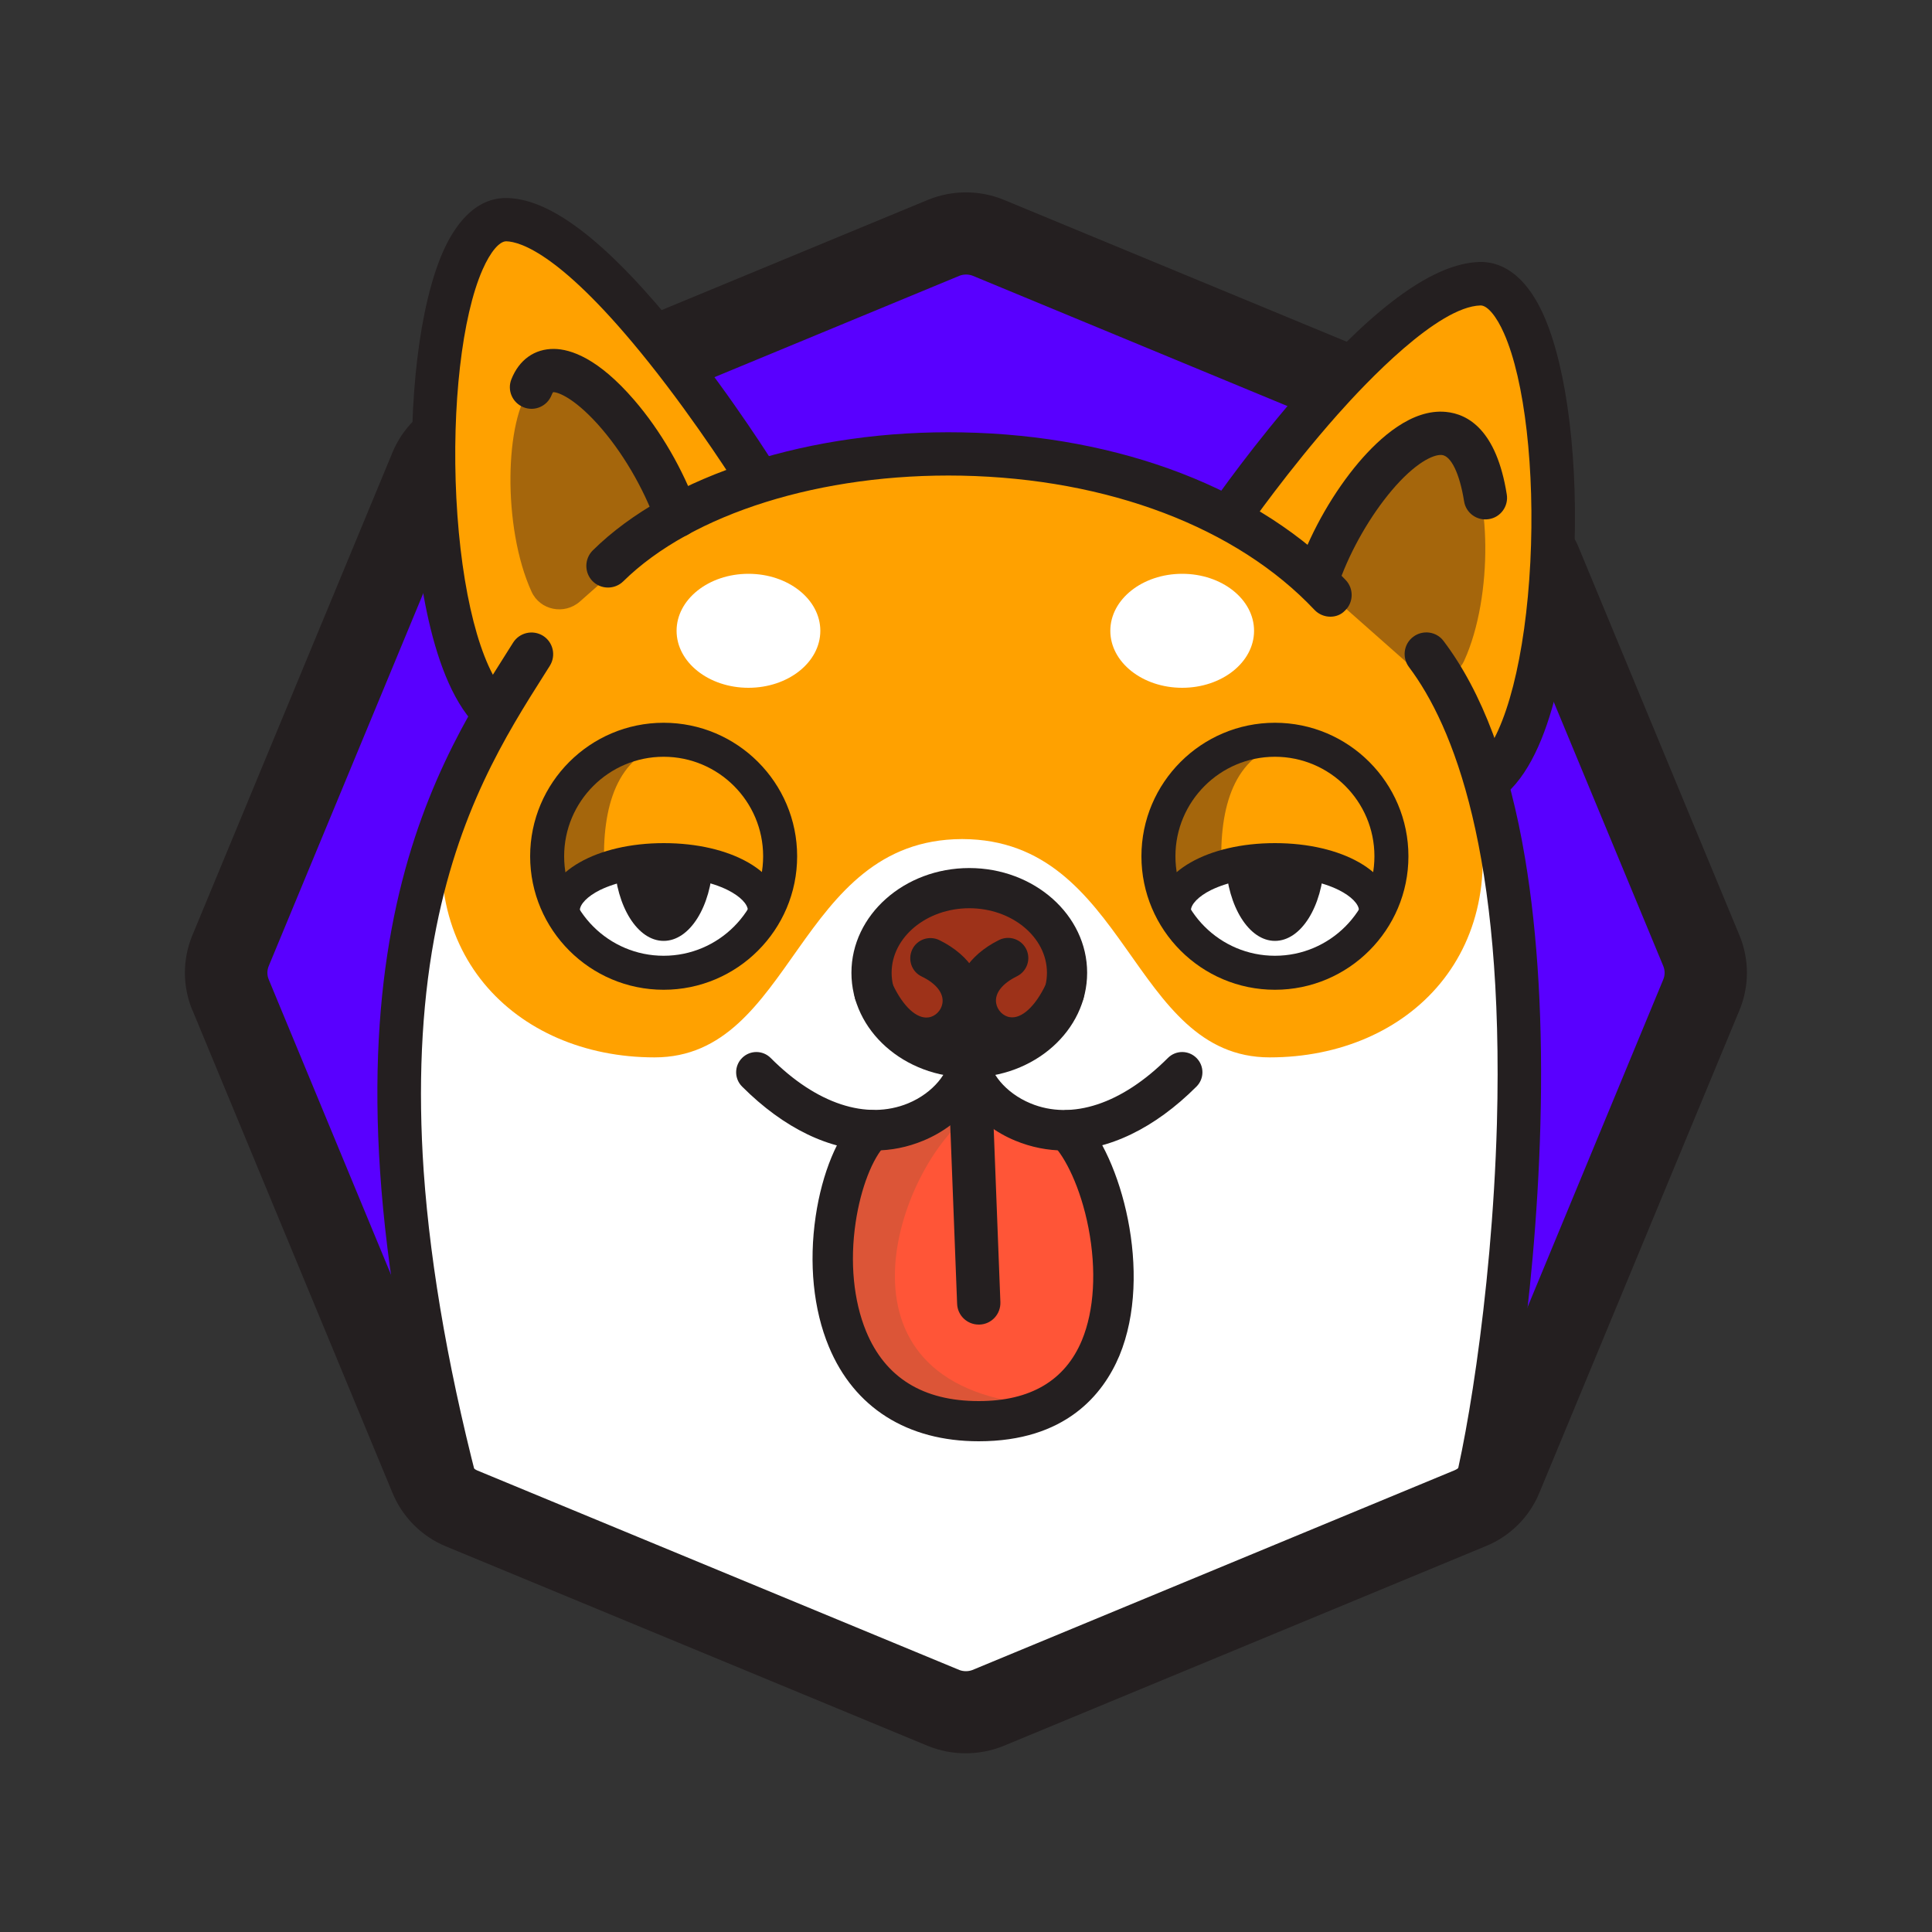 <?xml version="1.0" encoding="utf-8"?>
<!-- Generator: Adobe Illustrator 25.3.1, SVG Export Plug-In . SVG Version: 6.00 Build 0)  -->
<svg version="1.1" id="Layer_1" xmlns="http://www.w3.org/2000/svg" xmlns:xlink="http://www.w3.org/1999/xlink" x="0px" y="0px"
	 viewBox="0 0 1000 1000" style="enable-background:new 0 0 1000 1000;" xml:space="preserve">
<rect x="0" y="0" width="1000" height="1000" fill="#333333" stroke="none"/>
<style type="text/css">
	.st0{fill:#5900FF;}
	.st1{fill:#FFA100;}
	.st2{fill:#FFFFFF;}
	.st3{fill:#241F20;}
	.st4{fill:#A5660C;}
	.st5{fill:#FF5537;}
	.st6{fill:#DC5537;}
	.st7{fill:#9E3219;}
</style>
<g id="Layer_1_1_">
</g>
<g id="Layer_15">
	<g>
		<path class="st0" d="M117.2,503.5c0,3.9,0.8,7.8,2.3,11.5l103.3,249.5c3,7.3,8.9,13.2,16.2,16.2L488.5,884c7.3,3,15.6,3,22.9,0
			L761,780.7c7.3-3,13.2-8.9,16.2-16.2L880.6,515c1.5-3.7,2.3-7.6,2.3-11.5s-0.8-7.8-2.3-11.5L777.2,242.5
			c-3-7.3-8.9-13.2-16.2-16.2L511.5,122.9c-7.3-3-15.6-3-22.9,0L239,226.3c-7.3,3-13.2,8.9-16.2,16.2L119.4,492
			C117.9,495.7,117.2,499.6,117.2,503.5L117.2,503.5z"/>
		<path class="st1" d="M231.3,585c-1.2-41.8-15.9-121.8-10.7-139.8s33.8-77.7,33.8-77.7s-57.1-175.6-1.2-241.3
			c35.5-41.6,101.2,76.2,138.4,120.6c0,0,63.5-12.3,121.8-11.1s123.4,31.1,123.4,31.1S734.5,120.3,775.9,147
			c54.7,35.2,30.4,191.8-1.9,253.8c0,45.3,16.5,98.5-22.4,165.5C712.7,633.2,647.1,720,647.1,720s-272.7,17.7-278,15.3
			S231.3,585,231.3,585z"/>
		<path class="st2" d="M762.1,407.2c23.4,84.5-32.6,140.1-104.9,140.1c-72.2,0-73.2-112.7-159-113l0,0c-0.1,0-0.1,0-0.2,0
			s-0.1,0-0.2,0l0,0c-85.8,0.4-86.7,113-159,113s-128.3-55.6-104.9-140.1c0,0-27.6,55.9-26.1,140.1c1.4,84.1,43.4,238.8,43.4,238.8
			l246.6,85.4v0.1l0.2-0.1l0.2,0.1v-0.1L761,780.7c0,0,25.8-149.2,27.3-233.4C789.7,463.2,762.1,407.2,762.1,407.2z"/>
		<g>
			<path class="st3" d="M239,791.9c-4.9,0-9.5-3.3-10.8-8.3c-73.9-275.3-5.8-382.9,35-447.2l2.4-3.8c3.3-5.2,10.2-6.8,15.5-3.5
				c5.2,3.3,6.8,10.2,3.5,15.5l-2.4,3.8c-20.3,32-45.5,71.8-57.5,137.5c-6.6,36-8.4,76.5-5.4,120.3c3.6,51.3,13.9,109,30.7,171.6
				c1.6,6-1.9,12.1-7.9,13.7C240.9,791.8,240,791.9,239,791.9z"/>
		</g>
		<path class="st4" d="M312.8,450.4c-0.1-2.4-0.2-4.8-0.2-7.3c0-30.6,9.3-55.9,38.9-59.8c-2.6-0.3-5.3-0.5-8-0.5
			c-33.3,0-60.3,27-60.3,60.3c0,9,2,17.6,5.6,25.3C294.6,460.8,302.9,454.5,312.8,450.4z"/>
		<path class="st4" d="M632.3,450.4c-0.1-2.4-0.2-4.8-0.2-7.3c0-30.6,9.3-55.9,38.9-59.8c-2.6-0.3-5.3-0.5-8-0.5
			c-33.3,0-60.3,27-60.3,60.3c0,9,2,17.6,5.6,25.3C614,460.8,622.4,454.5,632.3,450.4z"/>
		<ellipse class="st2" cx="341.4" cy="474.3" rx="50.1" ry="29.2"/>
		<ellipse class="st2" cx="659.9" cy="474.3" rx="50.1" ry="29.2"/>
		<path class="st5" d="M554.5,587c27.8,27.8,50.2,150.6-45.7,150.6S425.6,614.8,453.4,587l52.5-13.8L554.5,587z"/>
		<g>
			<g>
				<g>
					<g>
						<path class="st3" d="M343.5,512.3c-38.1,0-69.1-31-69.1-69.1s31-69.1,69.1-69.1s69.1,31,69.1,69.1S381.6,512.3,343.5,512.3z
							 M343.5,391.7c-28.4,0-51.5,23.1-51.5,51.5s23.1,51.5,51.5,51.5s51.5-23.1,51.5-51.5S371.9,391.7,343.5,391.7z"/>
					</g>
					<g>
						<path class="st3" d="M395.9,480.1c-4.9,0-8.8-3.9-8.8-8.8c0-3.3-4-7.4-10.4-10.6c-8.6-4.3-20.6-6.7-33.1-6.7
							s-24.5,2.5-33.1,6.7c-6.4,3.2-10.4,7.3-10.4,10.6c0,4.9-3.9,8.8-8.8,8.8s-8.8-3.9-8.8-8.8c0-19.9,26.3-34.9,61.1-34.9
							c34.8,0,61.1,15,61.1,34.9C404.7,476.2,400.8,480.1,395.9,480.1z"/>
					</g>
					<path class="st3" d="M343.5,443.2c-9.1,0-17.7,1.3-25.5,3.5c1,22.5,12,40.3,25.5,40.3s24.5-17.7,25.5-40.3
						C361.2,444.4,352.6,443.2,343.5,443.2z"/>
				</g>
			</g>
			<g>
				<g>
					<g>
						<path class="st3" d="M659.9,512.3c-38.1,0-69.1-31-69.1-69.1s31-69.1,69.1-69.1c38.1,0,69.1,31,69.1,69.1
							S698,512.3,659.9,512.3z M659.9,391.7c-28.4,0-51.5,23.1-51.5,51.5s23.1,51.5,51.5,51.5c28.4,0,51.5-23.1,51.5-51.5
							S688.3,391.7,659.9,391.7z"/>
					</g>
					<g>
						<path class="st3" d="M712.2,480.1c-4.9,0-8.8-3.9-8.8-8.8c0-3.3-4-7.4-10.4-10.6c-8.6-4.3-20.6-6.7-33.1-6.7
							s-24.5,2.5-33.1,6.7c-6.4,3.2-10.4,7.3-10.4,10.6c0,4.9-3.9,8.8-8.8,8.8s-8.8-3.9-8.8-8.8c0-19.9,26.3-34.9,61.1-34.9
							s61.1,15,61.1,34.9C721,476.2,717.1,480.1,712.2,480.1z"/>
					</g>
					<path class="st3" d="M659.9,443.2c-9.1,0-17.7,1.3-25.5,3.5c1.1,22.6,12.1,40.3,25.5,40.3c13.5,0,24.5-17.7,25.5-40.3
						C677.6,444.4,669,443.2,659.9,443.2z"/>
				</g>
			</g>
		</g>
		<path class="st6" d="M501.7,577.2l-43.1,7.8c-38,27.8-69.1,156.4,62.3,156.4c6.2,0,9.4-13.9,15-14.4
			C423.9,716.4,465.5,603.6,501.7,577.2z"/>
		<path class="st4" d="M350.2,267.1c-18.7-51.8-56.3-89.2-75.2-66.7c-13.7,16.3-15.1,72.4,0.1,105.8c4.4,9.7,17,12.2,25,5.2
			L350.2,267.1z"/>
		<ellipse class="st7" cx="501.7" cy="503.5" rx="50.6" ry="43.8"/>
		<path class="st4" d="M682.8,302.8c18.7-51.8,56.3-89.2,75.2-66.7c13.7,16.3,15.1,72.4-0.1,105.8c-4.4,9.7-17,12.2-25,5.2
			L682.8,302.8z"/>
		<g>
			<path class="st3" d="M688.6,319.2c-3,0-6-1.2-8.2-3.5c-40.2-42.7-106.8-68-182.7-69.5c-72.4-1.4-139.5,19.6-175.1,54.7
				c-4.4,4.3-11.5,4.3-15.9-0.1c-4.3-4.4-4.3-11.5,0.1-15.9c39.7-39.2,113-62.6,191.2-61.1c81.9,1.5,154.3,29.4,198.6,76.5
				c4.2,4.5,4,11.6-0.5,15.8C694.1,318.2,691.4,319.2,688.6,319.2z"/>
		</g>
		<g>
			<path class="st3" d="M761,791.9c-1.2,0-2.3-0.2-3.5-0.6c-5.9-1.9-9.1-8.3-7.2-14.1c7-21.4,21.9-103.4,24.5-195.6
				c3.8-140.4-22.7-206-45.5-236.3c-3.7-4.9-2.8-12,2.2-15.7c4.9-3.7,12-2.8,15.7,2.2c19.9,26.3,34.1,64.1,42.2,112.6
				c6.6,39.5,9.3,85.9,7.9,137.8c-2.6,95.7-17.9,178.8-25.6,202C770.1,788.9,765.7,791.9,761,791.9z"/>
		</g>
		<g>
			<g>
				<g>
					<path class="st3" d="M452.4,595.5c-22.8,0-46.6-11.4-68.3-33.1c-4.1-4.1-4.1-10.7,0-14.8c4.1-4.1,10.7-4.1,14.8,0
						c23.7,23.8,49.6,32.3,71.1,23.5c13.3-5.5,21.3-16.4,21.3-23.8c0-5.8,4.7-10.4,10.4-10.4c5.8,0,10.4,4.7,10.4,10.4
						c0,17.1-14.1,34.8-34.2,43.1C469.7,593.8,461.2,595.5,452.4,595.5z"/>
				</g>
				<g>
					<path class="st3" d="M551,595.5c-8.7,0-17.3-1.7-25.5-5.1c-20.1-8.3-34.2-26.1-34.2-43.1c0-5.8,4.7-10.4,10.4-10.4
						c5.8,0,10.4,4.7,10.4,10.4c0,7.4,8,18.3,21.3,23.8c21.4,8.9,47.3,0.3,71.1-23.5c4.1-4.1,10.7-4.1,14.8,0
						c4.1,4.1,4.1,10.7,0,14.8C597.6,584.1,573.7,595.5,551,595.5z"/>
				</g>
			</g>
			<g>
				<path class="st3" d="M501.7,557.7c-33.7,0-61-24.3-61-54.2s27.4-54.2,61-54.2s61,24.3,61,54.2S535.4,557.7,501.7,557.7z
					 M501.7,470.1c-22.1,0-40.2,15-40.2,33.4c0,18.4,18,33.4,40.2,33.4c22.1,0,40.2-15,40.2-33.4
					C541.9,485.1,523.8,470.1,501.7,470.1z"/>
			</g>
			<g>
				<path class="st3" d="M479.5,547.5c-9,0-24.6-4.1-36.3-29c-2.5-5.2-0.2-11.4,5-13.9c5.2-2.5,11.4-0.2,13.9,5
					c5.4,11.4,12.4,17.9,18.5,17c3.6-0.5,6.6-3.6,7.2-7.3c0.8-5.1-3.1-10.2-10.8-13.9c-5.2-2.5-7.3-8.8-4.8-14s8.8-7.3,14-4.8
					c16.2,8,24.5,21.4,22.2,36c-2,12.8-12.2,22.9-24.8,24.7C482.4,547.4,481,547.5,479.5,547.5z"/>
			</g>
			<g>
				<path class="st3" d="M523.8,547.5c-1.5,0-2.9-0.1-4-0.3c-12.6-1.8-22.8-12-24.8-24.7c-2.3-14.5,6-28,22.2-36
					c5.2-2.5,11.4-0.4,14,4.8c2.5,5.2,0.4,11.4-4.8,14c-7.7,3.8-11.6,8.8-10.8,13.9c0.6,3.7,3.6,6.8,7.2,7.3c6,0.9,13.1-5.6,18.5-17
					c2.5-5.2,8.7-7.4,13.9-5c5.2,2.5,7.4,8.7,5,13.9C548.4,543.4,532.8,547.5,523.8,547.5z"/>
			</g>
			<g>
				<path class="st3" d="M506.6,746c-37,0-64.5-17.4-77.6-49c-8-19.2-10.4-43.2-6.8-67.5c3.3-22.3,11.3-41.7,21.5-51.9
					c4.1-4.1,10.7-4.1,14.8,0s4.1,10.7,0,14.8c-6.9,6.9-13,22.7-15.6,40.2c-3.1,20.6-1.1,40.7,5.4,56.5c9.9,24,29.5,36.1,58.3,36.1
					c26.7,0,44.7-10.6,53.4-31.5c6.4-15.5,7.6-36.2,3.4-58.1c-4.1-21.2-12.2-36.9-18.4-43.1c-4.1-4.1-4.1-10.7,0-14.8
					s10.7-4.1,14.8,0c20.2,20.2,37.3,81.2,19.6,124C570.9,721.9,551.4,746,506.6,746z"/>
			</g>
			<g>
				<path class="st3" d="M506.6,685.6c-6,0-11-4.7-11.2-10.8l-4.9-127.1c-0.2-6.2,4.6-11.4,10.8-11.6c6.2-0.3,11.4,4.6,11.6,10.8
					l4.9,127.1c0.2,6.2-4.6,11.4-10.8,11.6C506.9,685.6,506.7,685.6,506.6,685.6z"/>
			</g>
		</g>
		<g>
			<path class="st3" d="M350.2,278.3c-4.6,0-8.9-2.8-10.5-7.4c-6.8-18.7-17.8-37.4-30.3-51.3c-13-14.4-21.3-16.8-23.1-16.6
				c-0.2,0.2-0.5,0.7-0.8,1.5c-2.3,5.8-8.8,8.6-14.5,6.3c-5.8-2.3-8.6-8.8-6.3-14.5c4-10.1,12-15.8,22.1-15.7
				c8.6,0.1,22.8,4.8,41.5,26.5c13.6,15.8,25.2,35.8,32.6,56.2c2.1,5.8-0.9,12.2-6.7,14.3C352.7,278.1,351.5,278.3,350.2,278.3z"/>
		</g>
		<g>
			<path class="st3" d="M682.8,308.1c-1.3,0-2.5-0.2-3.8-0.7c-5.8-2.1-8.8-8.5-6.7-14.3c6.9-19.1,18.2-38.7,31-53.8
				c10.9-12.8,27.5-27.8,45.1-26.1c11.5,1.1,26.2,9.4,31.5,42.7c1,6.1-3.2,11.9-9.3,12.8c-6.1,1-11.9-3.2-12.8-9.3
				c-2.3-14.3-6.7-23.4-11.5-23.9c-4.4-0.4-13.9,4.1-25.9,18.3c-11,13-21.1,30.5-27,46.9C691.7,305.3,687.4,308.1,682.8,308.1z"/>
		</g>
		<g>
			<ellipse class="st2" cx="387.4" cy="326.5" rx="37.2" ry="29.5"/>
			<ellipse class="st2" cx="611.9" cy="326.5" rx="37.2" ry="29.5"/>
		</g>
		<g>
			<path class="st3" d="M692.4,219.2c-2.7,0-5.5-0.5-8.1-1.6l-180.9-74.9c-2.1-0.8-4.6-0.8-6.7,0L351,203
				c-10.9,4.5-23.3-0.7-27.8-11.5c-4.5-10.9,0.7-23.3,11.5-27.8l145.7-60.3c12.5-5.1,26.7-5.1,39.1,0l181,74.9
				c10.9,4.5,16,16.9,11.5,27.8C708.7,214.2,700.7,219.2,692.4,219.2z"/>
		</g>
		<g>
			<path class="st3" d="M499.8,907.5c-6.7,0-13.3-1.3-19.5-3.8L230.8,800.4c-12.5-5.1-22.6-15.3-27.7-27.8L99.7,523.1
				c0,0,0-0.1-0.1-0.1c-2.6-6.3-3.9-12.9-3.9-19.5s1.3-13.2,3.9-19.5c0-0.1,0-0.1,0.1-0.2l103.4-249.5c5.1-12.5,15.2-22.6,27.8-27.7
				c10.9-4.5,23.3,0.7,27.8,11.6c4.5,10.9-0.7,23.3-11.6,27.8c-2,0.8-3.8,2.6-4.6,4.6L139.1,500c-0.5,1.2-0.7,2.4-0.7,3.5
				s0.2,2.3,0.7,3.5l103.3,249.4c0.9,2.1,2.6,3.8,4.6,4.7l249.6,103.3c2.1,0.8,4.6,0.8,6.7,0L752.9,761c2.1-0.9,3.8-2.6,4.7-4.6
				L860.9,507c0.5-1.2,0.7-2.4,0.7-3.5c0-1.1-0.2-2.3-0.7-3.5l-83.6-201.6c-4.5-10.9,0.7-23.3,11.5-27.8
				c10.9-4.5,23.3,0.7,27.8,11.5l83.6,201.7c0,0.1,0,0.1,0.1,0.2c2.6,6.3,3.9,12.9,3.9,19.5c0,6.6-1.3,13.2-3.9,19.5
				c0,0.1,0,0.1-0.1,0.2L796.8,772.6c-5.1,12.5-15.2,22.6-27.8,27.7L519.4,903.7C513.2,906.2,506.5,907.5,499.8,907.5z"/>
		</g>
		
			<ellipse transform="matrix(0.707 -0.707 0.707 0.707 66.096 560.82)" class="st1" cx="710" cy="200.6" rx="46.5" ry="13.9"/>
		
			<ellipse transform="matrix(6.218502e-02 -0.998 0.998 6.218502e-02 442.974 1065.192)" class="st1" cx="788.3" cy="296.9" rx="46.5" ry="13.9"/>
		<g>
			<path class="st3" d="M774.1,411.9c-2.8,0-5.6-1-7.8-3.1c-4.5-4.3-4.6-11.4-0.3-15.8c13.6-14.1,23.6-53.2,26.1-102.1
				c2.4-47.6-2.9-94.1-13.6-118.3c-3.9-8.9-8.6-14.5-12.1-14.5c0,0-0.1,0-0.1,0c-22.1,0.6-59.1,39.7-74,56.5
				c-25.7,29-46.1,58.2-46.3,58.5c-3.5,5.1-10.5,6.3-15.6,2.8c-5.1-3.5-6.3-10.5-2.8-15.6c0.9-1.2,21.2-30.5,47.8-60.5
				c37.7-42.5,67.3-63.5,90.3-64.2c9.5-0.3,23,4.4,33.4,27.8c12.2,27.6,18.1,76.8,15.5,128.4c-1.3,26.3-7.1,90.4-32.4,116.5
				C780,410.8,777,411.9,774.1,411.9z"/>
		</g>
		<path class="st1" d="M224.4,231.4c0,25.7,7.7,46.5,17.2,46.5s20.7-25.9,20.7-51.6s-11.1-41.4-20.7-41.4S224.4,205.7,224.4,231.4z"
			/>
		
			<ellipse transform="matrix(0.805 -0.593 0.593 0.805 -43.676 232.732)" class="st1" cx="332.7" cy="182.9" rx="13.9" ry="46.5"/>
		<g>
			<path class="st3" d="M254.3,378.7c-2.9,0-5.9-1.1-8.1-3.4c-25.3-26.1-31.1-90.1-32.4-116.4c-2.6-51.6,3.3-100.8,15.4-128.4
				c5.7-13,16.2-28.5,33.5-28c23.3,0.6,53,24,90.7,71.3c26.5,33.2,46.8,65.8,47.7,67.1c3.3,5.3,1.7,12.2-3.6,15.4
				c-5.3,3.3-12.2,1.7-15.4-3.6c-0.2-0.3-20.6-32.9-46.3-65.1c-44.7-56-66.4-62.5-73.7-62.7c-3.6-0.1-8.3,5.5-12.3,14.6
				c-10.7,24.2-16,70.7-13.6,118.2c2.5,48.8,12.5,87.9,26.2,102c4.3,4.4,4.2,11.5-0.3,15.8C259.9,377.7,257.1,378.7,254.3,378.7z"/>
		</g>
	</g>
</g>
</svg>
